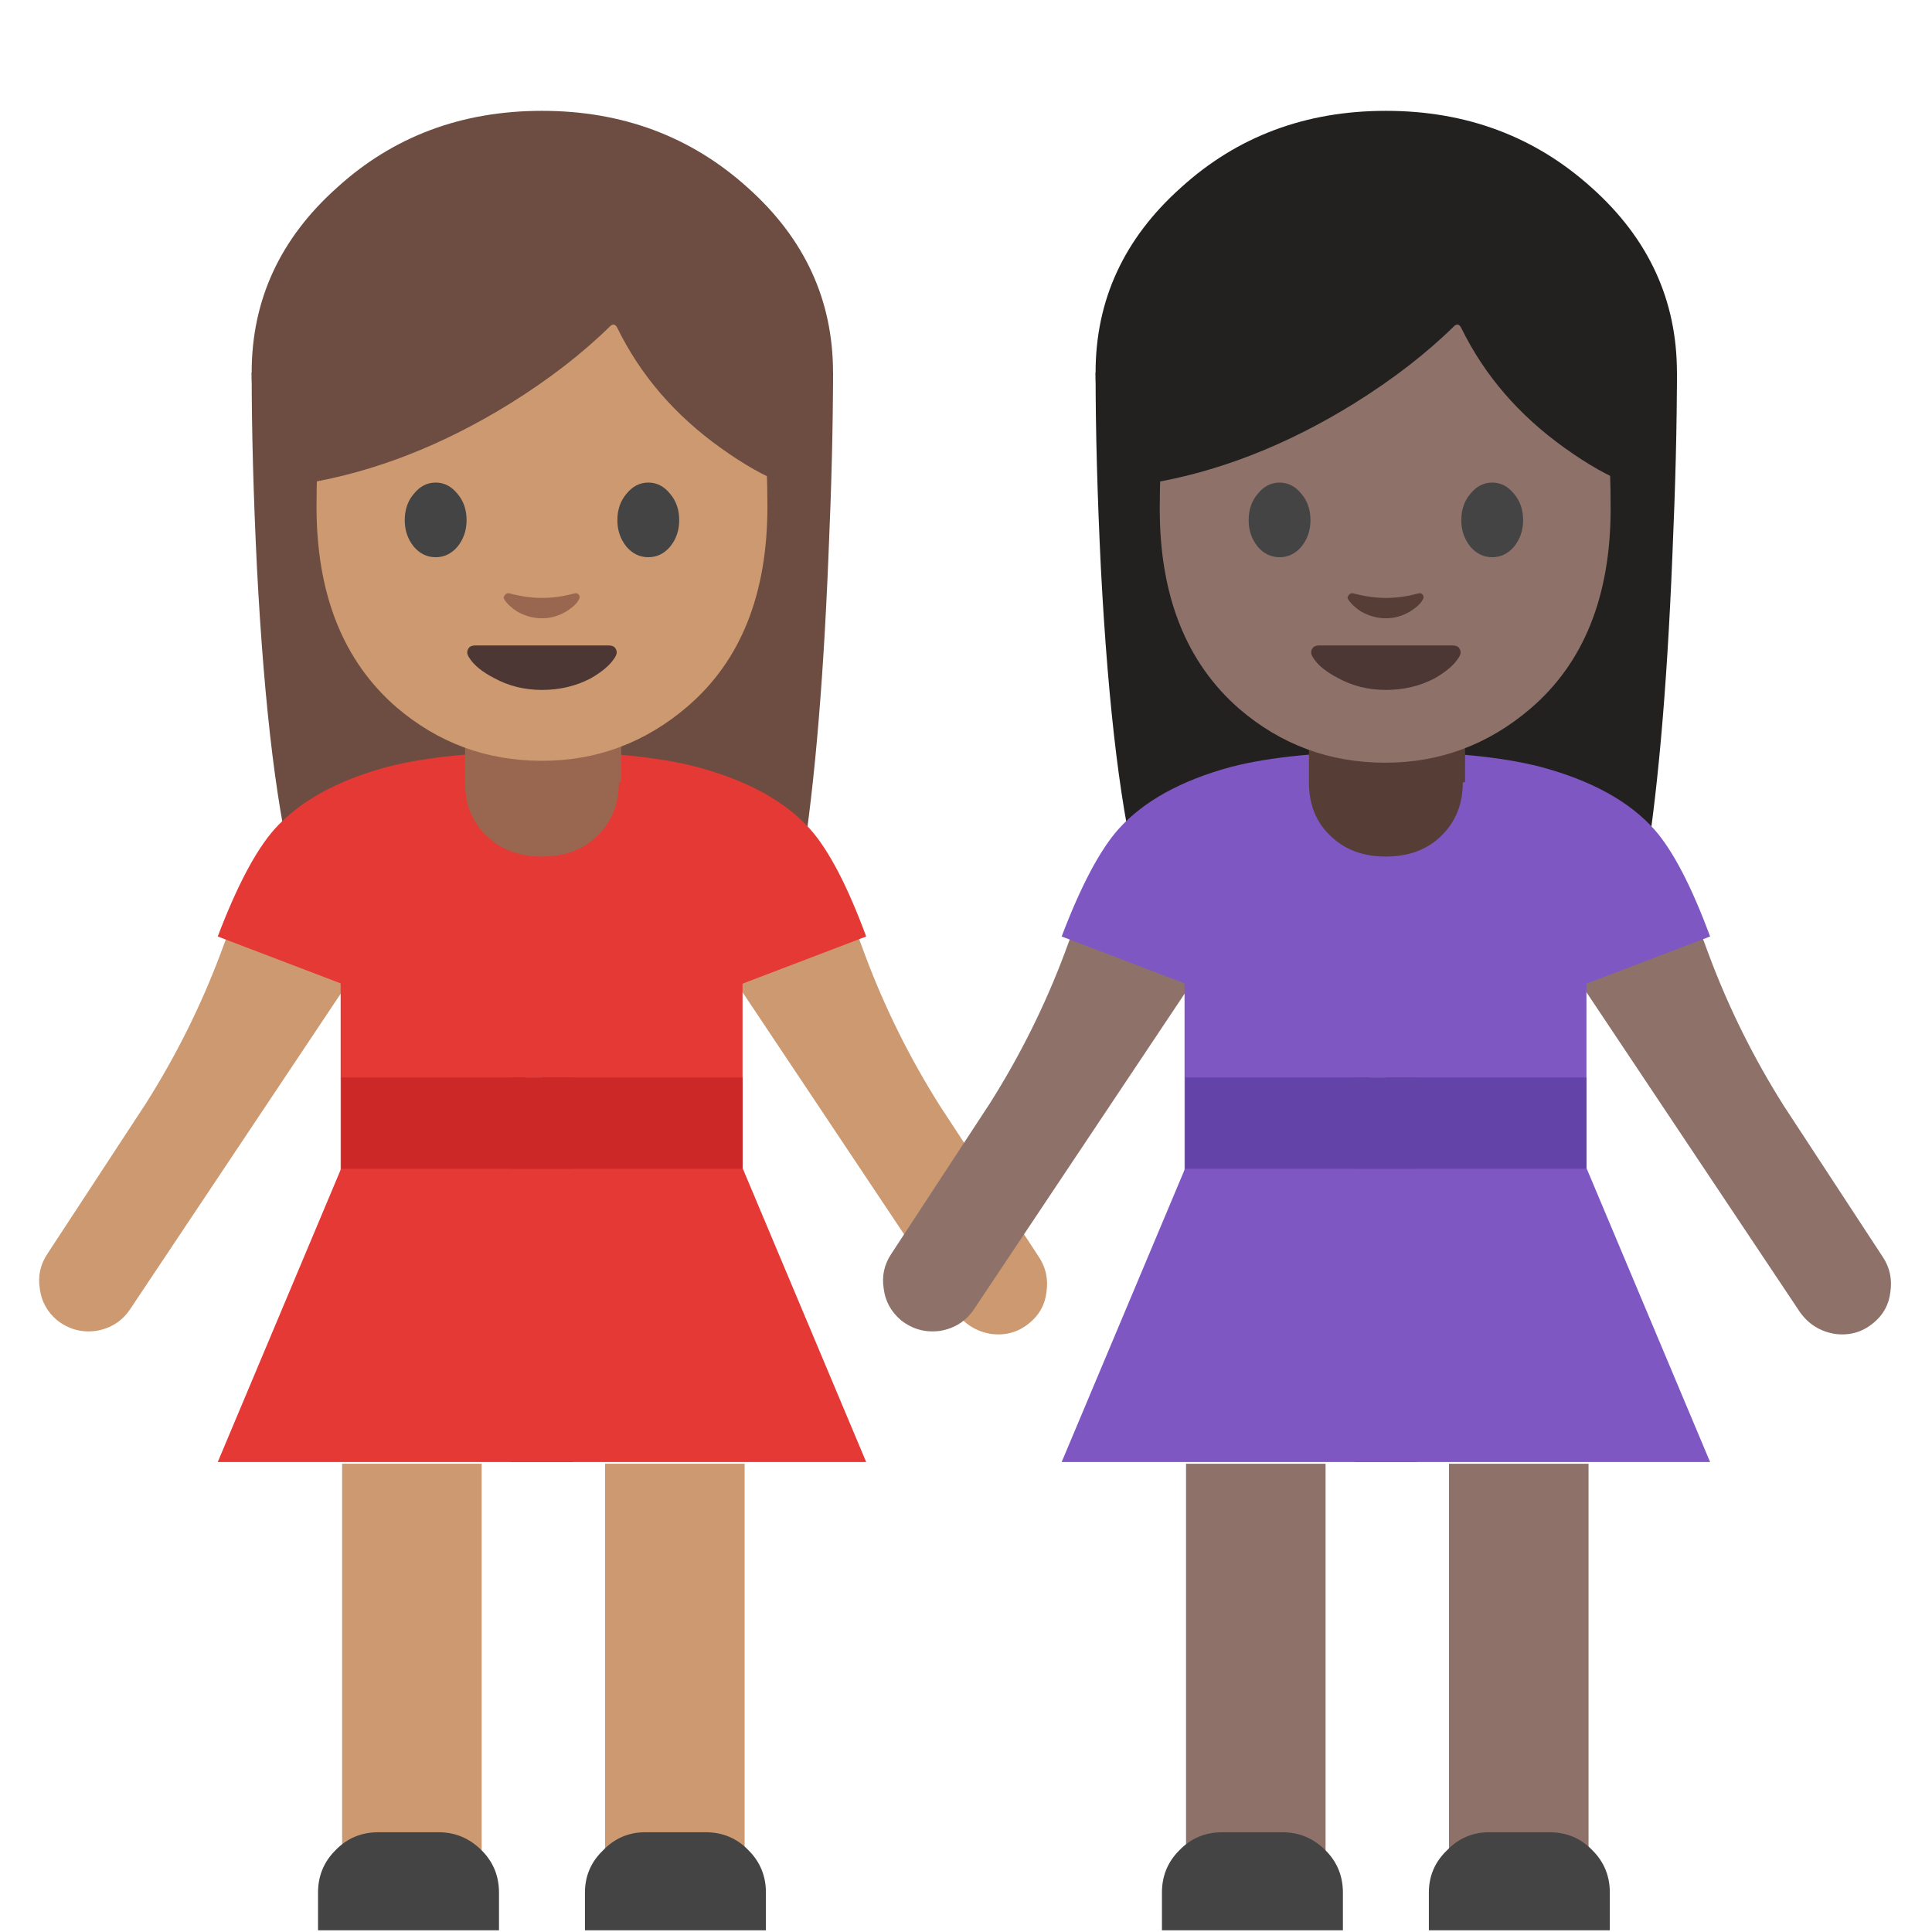 <svg xmlns="http://www.w3.org/2000/svg" xmlns:xlink="http://www.w3.org/1999/xlink" preserveAspectRatio="none" viewBox="0 0 72 72"><defs><path fill="#6D4C41" d="M110.9 36.8q.3-6.85.3-12.1H72.65q0 5.8.35 12.95.75 14.3 2.6 21 1.3 4.6 2.75 5.95 1.9 1.7 5-.6l17.1-.15q3.15 2.4 5.55.65 2.2-1.6 2.95-6 1.4-8.05 1.95-21.7z" id="a"/><path fill="#6D4C41" d="M91.9 42q8 0 13.65-5.05 5.65-5.1 5.65-12.25 0-7.2-5.65-12.25-5.65-5.1-13.65-5.1t-13.6 5.1q-5.65 5.05-5.65 12.25 0 7.15 5.65 12.25Q83.9 42 91.9 42z" id="b"/><path fill="#CC9970" d="M112.7 61.65l-9.4-2.35.3 4.1L119.35 87q.85 1.2 2.3 1.45 1.45.2 2.55-.7 1-.8 1.15-2.05.2-1.3-.5-2.35l-6.55-10q-3-4.75-4.95-9.95l-.65-1.75z" id="c"/><path fill="#CC9970" d="M80.65 59.1l-9.4 2.35-.65 1.75q-1.95 5.2-4.95 9.95l-6.55 10q-.7 1.05-.5 2.3.15 1.25 1.15 2.1 1.15.9 2.6.7Q63.8 88 64.6 86.8l15.75-23.6.3-4.1z" id="d"/><path fill="#E53935" d="M91.9 70.3V49.85q-6.35 0-10.25 1-5 1.35-7.5 4.15-1.85 2.1-3.75 7.1l21.5 8.2z" id="e"/><path fill="#E53935" d="M88.65 55.7v15.75h5.3V55.7h-5.3z" id="f"/><path fill="#E53935" d="M90.8 79.4V62H78.55v17.4H90.8z" id="g"/><path fill="#E53935" d="M91.9 96.95v-19.5H78.6l-8.2 19.5h21.5z" id="h"/><path fill="#CC9970" d="M54 71.8h5.2V54.55H54V71.8z" id="i"/><path fill="#CC9970" d="M49.4 71.8V54.55h-5.2V71.8h5.2z" id="j"/><path fill="#444444" d="M78.2 122.7q-1.15 1.15-1.15 2.8v2.5h12v-2.5q0-1.65-1.15-2.8-1.2-1.2-2.85-1.2h-4q-1.7 0-2.85 1.2z" id="k"/><path fill="#E53935" d="M91.9 49.85V70.3l21.5-8.2q-1.85-5-3.7-7.1-2.5-2.8-7.55-4.15-3.9-1-10.25-1z" id="l"/><path fill="#E53935" d="M105.2 79.4V62H91.9v17.4h13.3z" id="m"/><path fill="#E53935" d="M105.2 77.45H91.9v19.5h21.5l-8.2-19.5z" id="n"/><path fill="#444444" d="M94.75 125.5v2.5h12v-2.5q0-1.65-1.15-2.8-1.15-1.2-2.85-1.2h-4q-1.65 0-2.8 1.2-1.2 1.15-1.2 2.8z" id="o"/><path fill="#99674F" d="M97 46.75H86.8v5.15q0 2.2 1.45 3.55 1.4 1.35 3.65 1.35t3.65-1.35Q97 54.05 97 51.9v-5.15z" id="p"/><path fill="#99674F" d="M54.55 29.15h.05V26.3q0-.6-.35-1.05-.4-.45-.9-.45h-3.3q-.5 0-.9.5-.3.45-.3 1.05v2.85l.75.2q1 .2 2.1.2 1.75 0 2.85-.45z" id="q"/><path fill="#E53935" d="M89.85 76.45v20.5h4.1v-20.5h-4.1z" id="r"/><path fill="#CC2828" d="M91.9 77.5v-6.05H78.6v6.05h13.3z" id="s"/><path fill="#CC2828" d="M105.2 77.5v-6.05H91.9v6.05h13.3z" id="t"/><path fill="#CC2828" d="M89.85 71.45v6.05h4.1v-6.05h-4.1z" id="u"/><path fill="#CC9970" d="M103.8 17.75q-3.55-6.2-11.9-6.2-8.35 0-11.9 6.2Q76.95 23 76.95 33.6q0 8.7 5.3 13.3 4.15 3.55 9.65 3.55 5.45 0 9.65-3.6 5.3-4.55 5.3-13.25 0-10.6-3.05-15.85z" id="v"/><path fill="#6D4C41" d="M96.4 21.65q.3-.3.5.1 2.3 4.7 6.85 7.95 2.3 1.65 4.15 2.35v-14.2q-1.15-2.35-3.7-4.7Q99.05 8.4 92.05 8.4q-6.95 0-12.1 4.6-1.6 1.45-2.8 3.15l-.9 1.45v14.45q6.85-1.15 13.55-5.3 3.85-2.4 6.6-5.1z" id="w"/><path fill="#444444" d="M86.9 34.5q0-1.05-.6-1.75-.6-.75-1.45-.75t-1.45.75q-.6.7-.6 1.75 0 1 .6 1.75.6.7 1.45.7t1.45-.7q.6-.75.6-1.75z" id="x"/><path fill="#444444" d="M97.5 32.75q-.6.7-.6 1.75 0 1 .6 1.75.6.7 1.45.7t1.45-.7q.6-.75.6-1.75 0-1.05-.6-1.75-.6-.75-1.45-.75t-1.45.75z" id="y"/><path fill="#4C3734" d="M87.1 43.65q.45.7 1.6 1.3 1.45.8 3.2.8 1.75 0 3.2-.75 1.15-.65 1.6-1.35.25-.35.1-.6-.1-.25-.5-.25h-8.8q-.4 0-.5.25-.15.25.1.6z" id="z"/><path fill="#99674F" d="M89.4 39.75q.25.4.85.8.8.45 1.65.45.85 0 1.6-.45.65-.4.85-.8.1-.15 0-.3t-.3-.1q-1.1.3-2.15.3-1 0-2.15-.3-.2-.05-.3.1-.15.15-.05.3z" id="A"/><path fill="#232020" d="M110.9 36.8q.3-6.85.3-12.1H72.65q0 5.8.35 12.95.75 14.3 2.6 21 1.3 4.6 2.75 5.95 1.9 1.7 5-.6l17.1-.15q3.15 2.4 5.55.65 2.2-1.6 2.95-6 1.4-8.05 1.95-21.7z" id="B"/><path fill="#232020" d="M91.9 42q8 0 13.65-5.05 5.65-5.1 5.65-12.25 0-7.2-5.65-12.25-5.65-5.1-13.65-5.1t-13.6 5.1q-5.65 5.05-5.65 12.25 0 7.15 5.65 12.25Q83.9 42 91.9 42z" id="C"/><path fill="#8E726A" d="M112.7 61.65l-9.4-2.35.3 4.1L119.35 87q.85 1.2 2.3 1.45 1.45.2 2.55-.7 1-.8 1.15-2.05.2-1.3-.5-2.35l-6.55-10q-3-4.75-4.95-9.95l-.65-1.75z" id="D"/><path fill="#8E726A" d="M80.65 59.1l-9.4 2.35-.65 1.75q-1.95 5.2-4.95 9.95l-6.55 10q-.7 1.05-.5 2.3.15 1.25 1.15 2.1 1.15.9 2.6.7Q63.8 88 64.6 86.8l15.75-23.6.3-4.1z" id="E"/><path fill="#7E57C2" d="M91.9 70.3V49.85q-6.35 0-10.25 1-5 1.35-7.5 4.15-1.85 2.1-3.75 7.1l21.5 8.2z" id="F"/><path fill="#7E57C2" d="M88.65 55.7v15.75h5.3V55.7h-5.3z" id="G"/><path fill="#7E57C2" d="M90.8 79.4V62H78.55v17.4H90.8z" id="H"/><path fill="#7E57C2" d="M91.9 96.95v-19.5H78.6l-8.2 19.5h21.5z" id="I"/><path fill="#8E726A" d="M54 71.8h5.2V54.55H54V71.8z" id="J"/><path fill="#8E726A" d="M49.4 71.8V54.55h-5.2V71.8h5.2z" id="K"/><path fill="#444444" d="M78.2 122.7q-1.15 1.15-1.15 2.8v2.5h12v-2.5q0-1.65-1.15-2.8-1.2-1.2-2.85-1.2h-4q-1.7 0-2.85 1.2z" id="L"/><path fill="#7E57C2" d="M91.9 49.85V70.3l21.5-8.2q-1.85-5-3.7-7.1-2.5-2.8-7.55-4.15-3.9-1-10.25-1z" id="M"/><path fill="#7E57C2" d="M105.2 79.4V62H91.9v17.4h13.3z" id="N"/><path fill="#7E57C2" d="M105.2 77.45H91.9v19.5h21.5l-8.2-19.5z" id="O"/><path fill="#444444" d="M94.75 125.5v2.5h12v-2.5q0-1.65-1.15-2.8-1.15-1.2-2.85-1.2h-4q-1.65 0-2.8 1.2-1.2 1.15-1.2 2.8z" id="P"/><path fill="#563E37" d="M97 46.75H86.8v5.15q0 2.2 1.45 3.55 1.4 1.35 3.65 1.35t3.65-1.35Q97 54.05 97 51.9v-5.15z" id="Q"/><path fill="#563E37" d="M54.55 29.15h.05V26.3q0-.6-.35-1.05-.4-.45-.9-.45h-3.3q-.5 0-.9.5-.3.45-.3 1.05v2.85l.75.2q1 .2 2.1.2 1.75 0 2.85-.45z" id="R"/><path fill="#7E57C2" d="M89.85 76.45v20.5h4.1v-20.5h-4.1z" id="S"/><path fill="#6443A8" d="M91.9 77.5v-6.05H78.6v6.05h13.3z" id="T"/><path fill="#6443A8" d="M105.2 77.5v-6.05H91.9v6.05h13.3z" id="U"/><path fill="#6443A8" d="M89.85 71.45v6.05h4.1v-6.05h-4.1z" id="V"/><path fill="#8E726A" d="M103.8 17.75q-3.55-6.2-11.9-6.2-8.35 0-11.9 6.2Q76.95 23 76.95 33.6q0 8.7 5.3 13.3 4.15 3.55 9.65 3.55 5.45 0 9.65-3.6 5.3-4.55 5.3-13.25 0-10.6-3.05-15.85z" id="W"/><path fill="#232020" d="M96.4 21.65q.3-.3.5.1 2.3 4.7 6.85 7.95 2.3 1.65 4.15 2.35v-14.2q-1.15-2.35-3.7-4.7Q99.05 8.4 92.05 8.4q-6.95 0-12.1 4.6-1.6 1.45-2.8 3.15l-.9 1.45v14.45q6.85-1.15 13.55-5.3 3.85-2.4 6.6-5.1z" id="X"/><path fill="#444444" d="M86.9 34.5q0-1.05-.6-1.75-.6-.75-1.45-.75t-1.45.75q-.6.7-.6 1.75 0 1 .6 1.75.6.7 1.45.7t1.45-.7q.6-.75.6-1.75z" id="Y"/><path fill="#444444" d="M97.5 32.75q-.6.7-.6 1.75 0 1 .6 1.75.6.7 1.45.7t1.45-.7q.6-.75.6-1.75 0-1.05-.6-1.75-.6-.75-1.45-.75t-1.45.75z" id="Z"/><path fill="#4C3734" d="M87.1 43.65q.45.7 1.6 1.3 1.45.8 3.2.8 1.75 0 3.2-.75 1.15-.65 1.6-1.35.25-.35.1-.6-.1-.25-.5-.25h-8.8q-.4 0-.5.25-.15.25.1.6z" id="aa"/><path fill="#563E37" d="M89.4 39.75q.25.4.85.8.8.45 1.65.45.85 0 1.6-.45.65-.4.85-.8.1-.15 0-.3t-.3-.1q-1.1.3-2.15.3-1 0-2.15-.3-.2-.05-.3.1-.15.15-.05.3z" id="ab"/></defs><use xlink:href="#a" transform="translate(-31.45) scale(.562)"/><use xlink:href="#b" transform="translate(-31.45) scale(.562)"/><use xlink:href="#c" transform="translate(-31.45) scale(.562)"/><use xlink:href="#d" transform="translate(-31.45) scale(.562)"/><use xlink:href="#e" transform="translate(-31.45) scale(.562)"/><use xlink:href="#f" transform="translate(-31.45) scale(.562)"/><use xlink:href="#g" transform="translate(-31.45) scale(.562)"/><use xlink:href="#h" transform="translate(-31.45) scale(.562)"/><use xlink:href="#i" transform="translate(-31.45)"/><use xlink:href="#j" transform="translate(-31.45)"/><use xlink:href="#k" transform="translate(-31.45) scale(.562)"/><use xlink:href="#l" transform="translate(-31.45) scale(.562)"/><use xlink:href="#m" transform="translate(-31.45) scale(.562)"/><use xlink:href="#n" transform="translate(-31.45) scale(.562)"/><use xlink:href="#o" transform="translate(-31.45) scale(.562)"/><use xlink:href="#p" transform="translate(-31.45) scale(.562)"/><use xlink:href="#q" transform="translate(-31.45)"/><use xlink:href="#r" transform="translate(-31.45) scale(.562)"/><use xlink:href="#s" transform="translate(-31.45) scale(.562)"/><use xlink:href="#t" transform="translate(-31.45) scale(.562)"/><use xlink:href="#u" transform="translate(-31.45) scale(.562)"/><use xlink:href="#v" transform="matrix(.562 0 0 .562 -31.45 0)"/><use xlink:href="#w" transform="translate(-31.45) scale(.562)"/><use xlink:href="#x" transform="translate(-31.45) scale(.562)"/><use xlink:href="#y" transform="translate(-31.45) scale(.562)"/><use xlink:href="#z" transform="translate(-31.45) scale(.562)"/><use xlink:href="#A" transform="translate(-31.45) scale(.562)"/><use xlink:href="#B" transform="scale(.562)"/><use xlink:href="#C" transform="scale(.562)"/><use xlink:href="#D" transform="scale(.562)"/><use xlink:href="#E" transform="scale(.562)"/><use xlink:href="#F" transform="scale(.562)"/><use xlink:href="#G" transform="scale(.562)"/><use xlink:href="#H" transform="scale(.562)"/><use xlink:href="#I" transform="scale(.562)"/><use xlink:href="#J"/><use xlink:href="#K"/><use xlink:href="#L" transform="scale(.562)"/><use xlink:href="#M" transform="scale(.562)"/><use xlink:href="#N" transform="scale(.562)"/><use xlink:href="#O" transform="scale(.562)"/><use xlink:href="#P" transform="scale(.562)"/><use xlink:href="#Q" transform="scale(.562)"/><use xlink:href="#R"/><use xlink:href="#S" transform="scale(.562)"/><use xlink:href="#T" transform="scale(.562)"/><use xlink:href="#U" transform="scale(.562)"/><use xlink:href="#V" transform="scale(.562)"/><use xlink:href="#W" transform="rotate(.078) scale(.562)"/><use xlink:href="#X" transform="scale(.562)"/><use xlink:href="#Y" transform="scale(.562)"/><use xlink:href="#Z" transform="scale(.562)"/><use xlink:href="#aa" transform="scale(.562)"/><use xlink:href="#ab" transform="scale(.562)"/></svg>